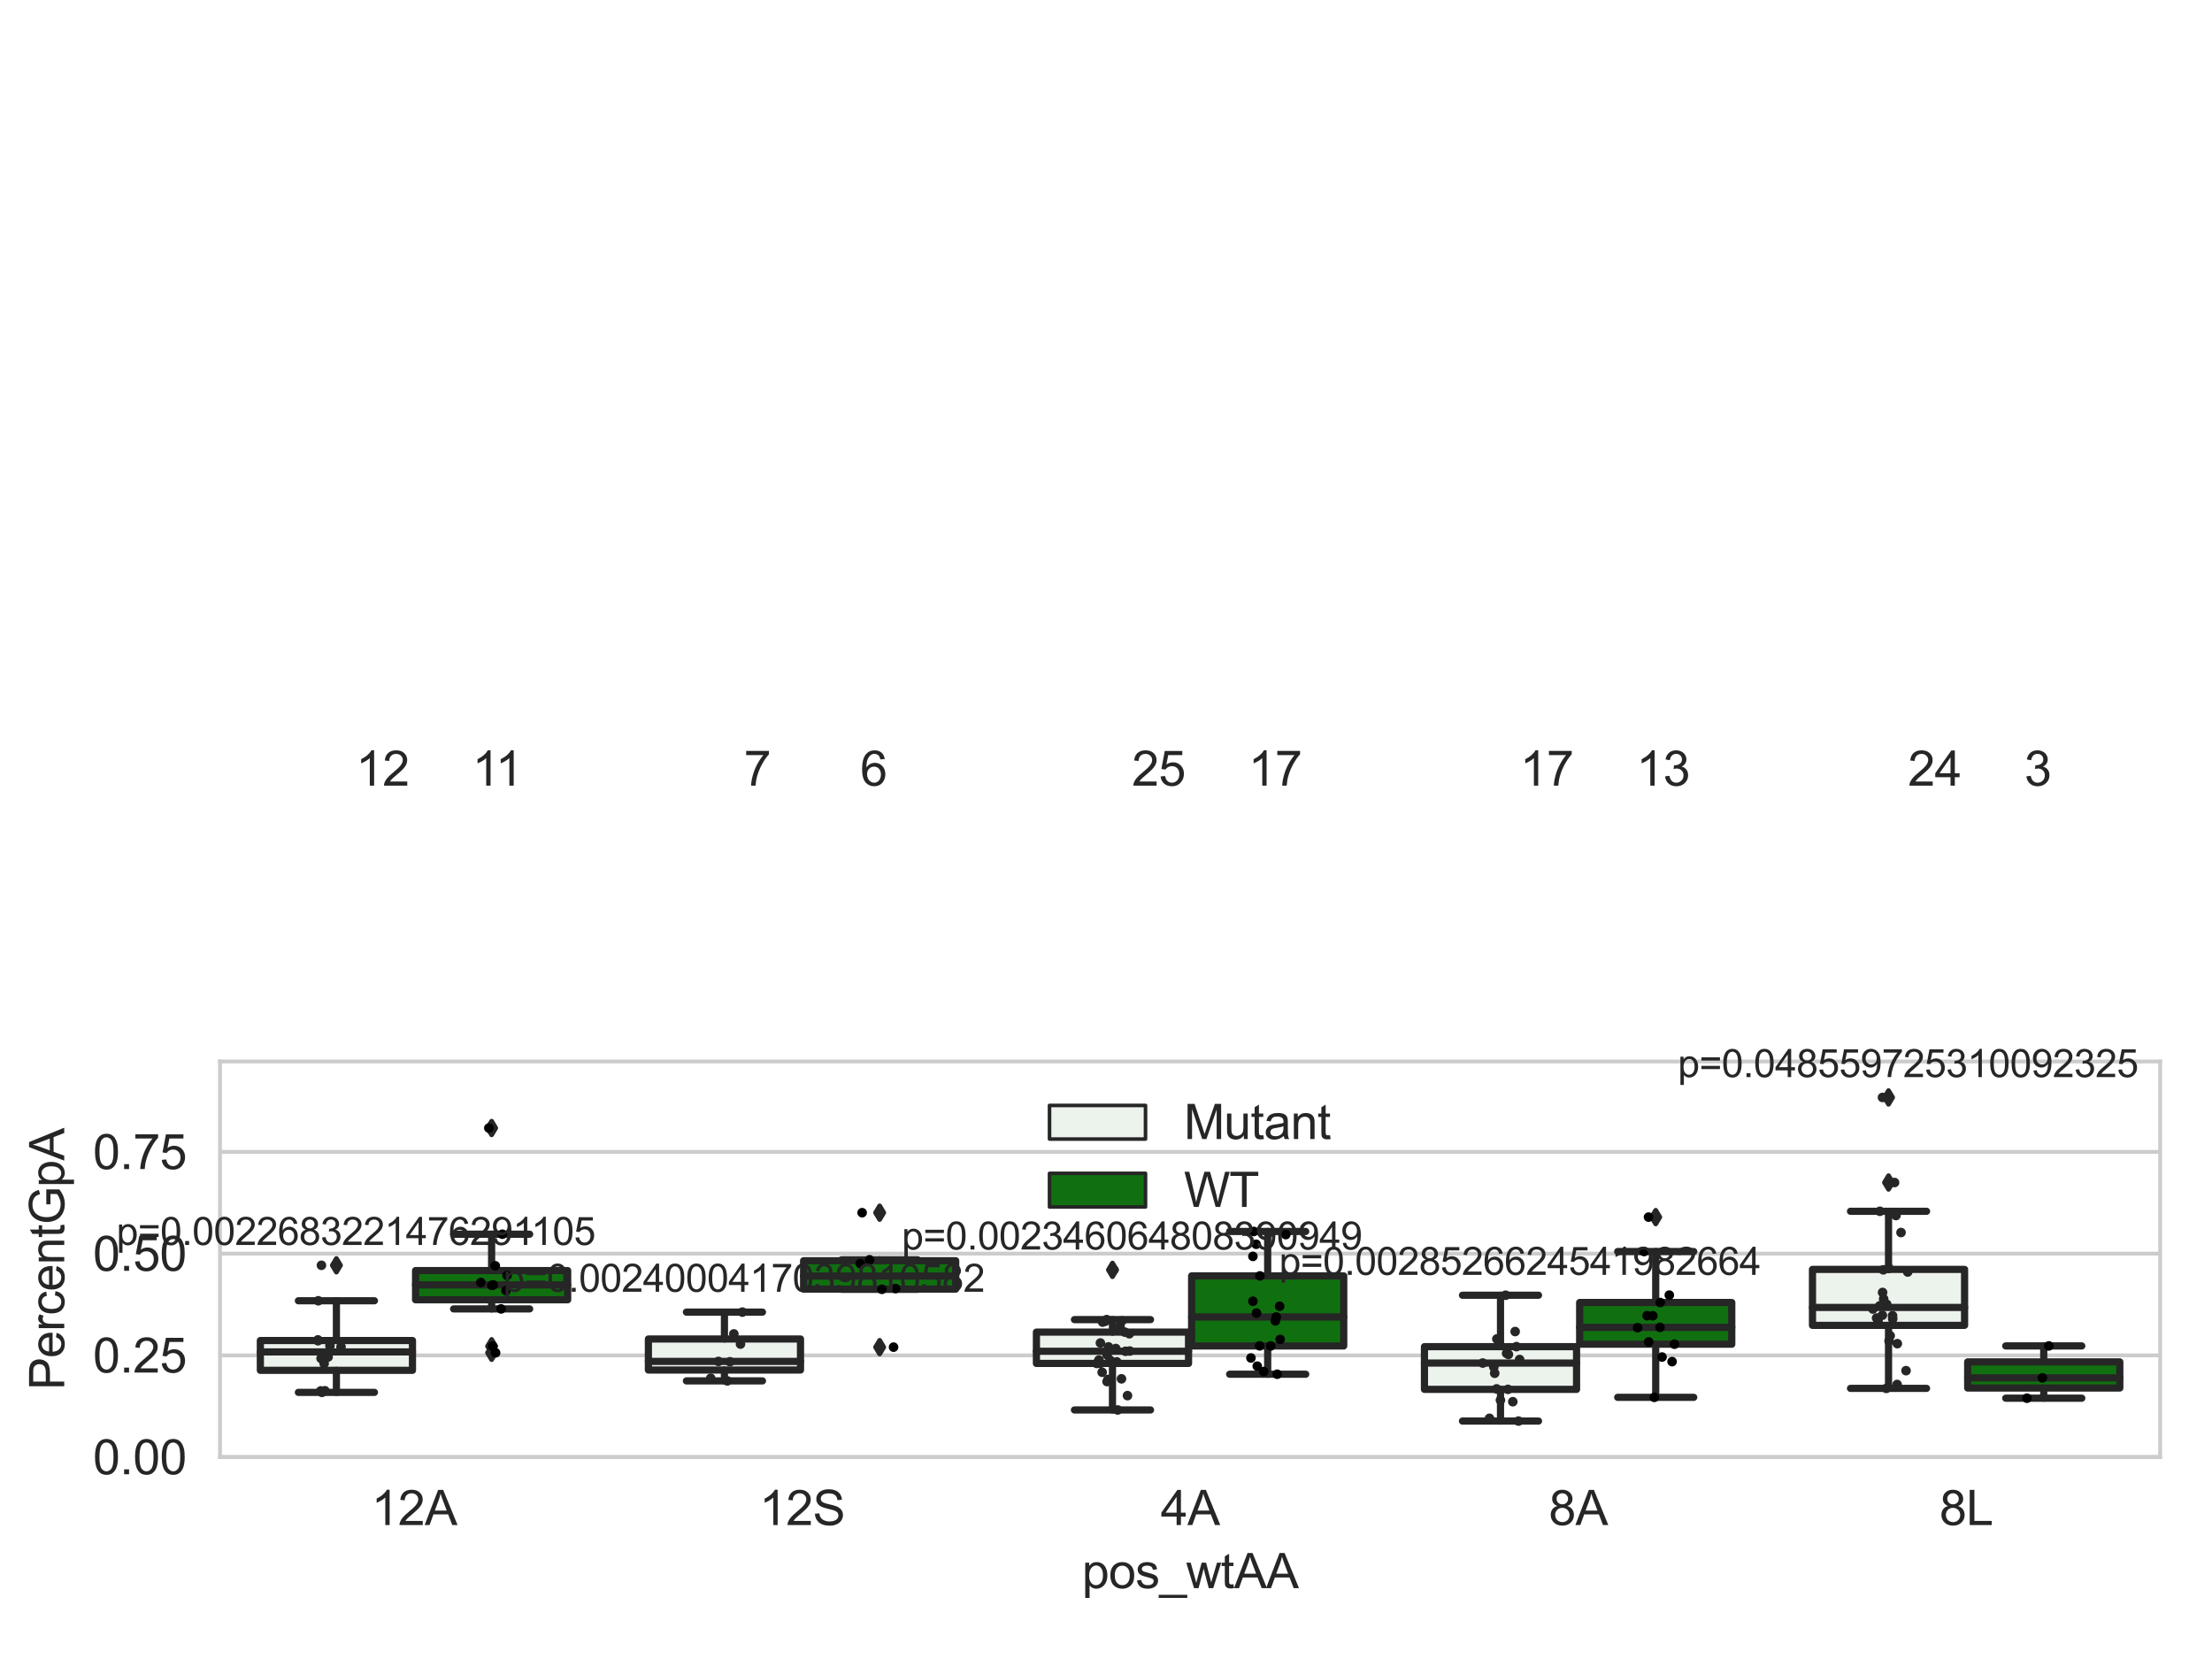 <?xml version="1.0" encoding="utf-8" standalone="no"?>
<!DOCTYPE svg PUBLIC "-//W3C//DTD SVG 1.1//EN"
  "http://www.w3.org/Graphics/SVG/1.1/DTD/svg11.dtd">
<svg xmlns:xlink="http://www.w3.org/1999/xlink" width="460.8pt" height="345.6pt" viewBox="0 0 460.8 345.6" xmlns="http://www.w3.org/2000/svg" version="1.1">
 <defs>
  <style type="text/css">*{stroke-linejoin: round; stroke-linecap: butt}</style>
 </defs>
 <g id="figure_1">
  <g id="patch_1">
   <path d="M 0 345.6 
L 460.8 345.6 
L 460.8 0 
L 0 0 
z
" style="fill: #ffffff"/>
  </g>
  <g id="axes_1">
   <g id="patch_2">
    <path d="M 45.83 303.539 
L 450 303.539 
L 450 221.126 
L 45.83 221.126 
z
" style="fill: #ffffff"/>
   </g>
   <g id="matplotlib.axis_1">
    <g id="xtick_1">
     <g id="text_1">
      <!-- 12A -->
      <g style="fill: #262626" transform="translate(77.351 317.697)scale(0.1 -0.1)">
       <defs>
        <path id="ArialMT-31" d="M 2384 0 
L 1822 0 
L 1822 3584 
Q 1619 3391 1289 3197 
Q 959 3003 697 2906 
L 697 3450 
Q 1169 3672 1522 3987 
Q 1875 4303 2022 4600 
L 2384 4600 
L 2384 0 
z
" transform="scale(0.016)"/>
        <path id="ArialMT-32" d="M 3222 541 
L 3222 0 
L 194 0 
Q 188 203 259 391 
Q 375 700 629 1000 
Q 884 1300 1366 1694 
Q 2113 2306 2375 2664 
Q 2638 3022 2638 3341 
Q 2638 3675 2398 3904 
Q 2159 4134 1775 4134 
Q 1369 4134 1125 3890 
Q 881 3647 878 3216 
L 300 3275 
Q 359 3922 746 4261 
Q 1134 4600 1788 4600 
Q 2447 4600 2831 4234 
Q 3216 3869 3216 3328 
Q 3216 3053 3103 2787 
Q 2991 2522 2730 2228 
Q 2469 1934 1863 1422 
Q 1356 997 1212 845 
Q 1069 694 975 541 
L 3222 541 
z
" transform="scale(0.016)"/>
        <path id="ArialMT-41" d="M -9 0 
L 1750 4581 
L 2403 4581 
L 4278 0 
L 3588 0 
L 3053 1388 
L 1138 1388 
L 634 0 
L -9 0 
z
M 1313 1881 
L 2866 1881 
L 2388 3150 
Q 2169 3728 2063 4100 
Q 1975 3659 1816 3225 
L 1313 1881 
z
" transform="scale(0.016)"/>
       </defs>
       <use xlink:href="#ArialMT-31"/>
       <use xlink:href="#ArialMT-32" x="55.615"/>
       <use xlink:href="#ArialMT-41" x="111.23"/>
      </g>
     </g>
    </g>
    <g id="xtick_2">
     <g id="text_2">
      <!-- 12S -->
      <g style="fill: #262626" transform="translate(158.185 317.697)scale(0.1 -0.1)">
       <defs>
        <path id="ArialMT-53" d="M 288 1472 
L 859 1522 
Q 900 1178 1048 958 
Q 1197 738 1509 602 
Q 1822 466 2213 466 
Q 2559 466 2825 569 
Q 3091 672 3220 851 
Q 3350 1031 3350 1244 
Q 3350 1459 3225 1620 
Q 3100 1781 2813 1891 
Q 2628 1963 1997 2114 
Q 1366 2266 1113 2400 
Q 784 2572 623 2826 
Q 463 3081 463 3397 
Q 463 3744 659 4045 
Q 856 4347 1234 4503 
Q 1613 4659 2075 4659 
Q 2584 4659 2973 4495 
Q 3363 4331 3572 4012 
Q 3781 3694 3797 3291 
L 3216 3247 
Q 3169 3681 2898 3903 
Q 2628 4125 2100 4125 
Q 1550 4125 1298 3923 
Q 1047 3722 1047 3438 
Q 1047 3191 1225 3031 
Q 1400 2872 2139 2705 
Q 2878 2538 3153 2413 
Q 3553 2228 3743 1945 
Q 3934 1663 3934 1294 
Q 3934 928 3725 604 
Q 3516 281 3123 101 
Q 2731 -78 2241 -78 
Q 1619 -78 1198 103 
Q 778 284 539 648 
Q 300 1013 288 1472 
z
" transform="scale(0.016)"/>
       </defs>
       <use xlink:href="#ArialMT-31"/>
       <use xlink:href="#ArialMT-32" x="55.615"/>
       <use xlink:href="#ArialMT-53" x="111.23"/>
      </g>
     </g>
    </g>
    <g id="xtick_3">
     <g id="text_3">
      <!-- 4A -->
      <g style="fill: #262626" transform="translate(241.799 317.697)scale(0.1 -0.1)">
       <defs>
        <path id="ArialMT-34" d="M 2069 0 
L 2069 1097 
L 81 1097 
L 81 1613 
L 2172 4581 
L 2631 4581 
L 2631 1613 
L 3250 1613 
L 3250 1097 
L 2631 1097 
L 2631 0 
L 2069 0 
z
M 2069 1613 
L 2069 3678 
L 634 1613 
L 2069 1613 
z
" transform="scale(0.016)"/>
       </defs>
       <use xlink:href="#ArialMT-34"/>
       <use xlink:href="#ArialMT-41" x="55.615"/>
      </g>
     </g>
    </g>
    <g id="xtick_4">
     <g id="text_4">
      <!-- 8A -->
      <g style="fill: #262626" transform="translate(322.633 317.697)scale(0.1 -0.1)">
       <defs>
        <path id="ArialMT-38" d="M 1131 2484 
Q 781 2613 612 2850 
Q 444 3088 444 3419 
Q 444 3919 803 4259 
Q 1163 4600 1759 4600 
Q 2359 4600 2725 4251 
Q 3091 3903 3091 3403 
Q 3091 3084 2923 2848 
Q 2756 2613 2416 2484 
Q 2838 2347 3058 2040 
Q 3278 1734 3278 1309 
Q 3278 722 2862 322 
Q 2447 -78 1769 -78 
Q 1091 -78 675 323 
Q 259 725 259 1325 
Q 259 1772 486 2073 
Q 713 2375 1131 2484 
z
M 1019 3438 
Q 1019 3113 1228 2906 
Q 1438 2700 1772 2700 
Q 2097 2700 2305 2904 
Q 2513 3109 2513 3406 
Q 2513 3716 2298 3927 
Q 2084 4138 1766 4138 
Q 1444 4138 1231 3931 
Q 1019 3725 1019 3438 
z
M 838 1322 
Q 838 1081 952 856 
Q 1066 631 1291 507 
Q 1516 384 1775 384 
Q 2178 384 2440 643 
Q 2703 903 2703 1303 
Q 2703 1709 2433 1975 
Q 2163 2241 1756 2241 
Q 1359 2241 1098 1978 
Q 838 1716 838 1322 
z
" transform="scale(0.016)"/>
       </defs>
       <use xlink:href="#ArialMT-38"/>
       <use xlink:href="#ArialMT-41" x="55.615"/>
      </g>
     </g>
    </g>
    <g id="xtick_5">
     <g id="text_5">
      <!-- 8L -->
      <g style="fill: #262626" transform="translate(404.022 317.697)scale(0.1 -0.1)">
       <defs>
        <path id="ArialMT-4c" d="M 469 0 
L 469 4581 
L 1075 4581 
L 1075 541 
L 3331 541 
L 3331 0 
L 469 0 
z
" transform="scale(0.016)"/>
       </defs>
       <use xlink:href="#ArialMT-38"/>
       <use xlink:href="#ArialMT-4c" x="55.615"/>
      </g>
     </g>
    </g>
    <g id="text_6">
     <!-- pos_wtAA -->
     <g style="fill: #262626" transform="translate(225.403 330.842)scale(0.1 -0.1)">
      <defs>
       <path id="ArialMT-70" d="M 422 -1272 
L 422 3319 
L 934 3319 
L 934 2888 
Q 1116 3141 1344 3267 
Q 1572 3394 1897 3394 
Q 2322 3394 2647 3175 
Q 2972 2956 3137 2557 
Q 3303 2159 3303 1684 
Q 3303 1175 3120 767 
Q 2938 359 2589 142 
Q 2241 -75 1856 -75 
Q 1575 -75 1351 44 
Q 1128 163 984 344 
L 984 -1272 
L 422 -1272 
z
M 931 1641 
Q 931 1000 1190 694 
Q 1450 388 1819 388 
Q 2194 388 2461 705 
Q 2728 1022 2728 1688 
Q 2728 2322 2467 2637 
Q 2206 2953 1844 2953 
Q 1484 2953 1207 2617 
Q 931 2281 931 1641 
z
" transform="scale(0.016)"/>
       <path id="ArialMT-6f" d="M 213 1659 
Q 213 2581 725 3025 
Q 1153 3394 1769 3394 
Q 2453 3394 2887 2945 
Q 3322 2497 3322 1706 
Q 3322 1066 3130 698 
Q 2938 331 2570 128 
Q 2203 -75 1769 -75 
Q 1072 -75 642 372 
Q 213 819 213 1659 
z
M 791 1659 
Q 791 1022 1069 705 
Q 1347 388 1769 388 
Q 2188 388 2466 706 
Q 2744 1025 2744 1678 
Q 2744 2294 2464 2611 
Q 2184 2928 1769 2928 
Q 1347 2928 1069 2612 
Q 791 2297 791 1659 
z
" transform="scale(0.016)"/>
       <path id="ArialMT-73" d="M 197 991 
L 753 1078 
Q 800 744 1014 566 
Q 1228 388 1613 388 
Q 2000 388 2187 545 
Q 2375 703 2375 916 
Q 2375 1106 2209 1216 
Q 2094 1291 1634 1406 
Q 1016 1563 777 1677 
Q 538 1791 414 1992 
Q 291 2194 291 2438 
Q 291 2659 392 2848 
Q 494 3038 669 3163 
Q 800 3259 1026 3326 
Q 1253 3394 1513 3394 
Q 1903 3394 2198 3281 
Q 2494 3169 2634 2976 
Q 2775 2784 2828 2463 
L 2278 2388 
Q 2241 2644 2061 2787 
Q 1881 2931 1553 2931 
Q 1166 2931 1000 2803 
Q 834 2675 834 2503 
Q 834 2394 903 2306 
Q 972 2216 1119 2156 
Q 1203 2125 1616 2013 
Q 2213 1853 2448 1751 
Q 2684 1650 2818 1456 
Q 2953 1263 2953 975 
Q 2953 694 2789 445 
Q 2625 197 2315 61 
Q 2006 -75 1616 -75 
Q 969 -75 630 194 
Q 291 463 197 991 
z
" transform="scale(0.016)"/>
       <path id="ArialMT-5f" d="M -97 -1272 
L -97 -866 
L 3631 -866 
L 3631 -1272 
L -97 -1272 
z
" transform="scale(0.016)"/>
       <path id="ArialMT-77" d="M 1034 0 
L 19 3319 
L 600 3319 
L 1128 1403 
L 1325 691 
Q 1338 744 1497 1375 
L 2025 3319 
L 2603 3319 
L 3100 1394 
L 3266 759 
L 3456 1400 
L 4025 3319 
L 4572 3319 
L 3534 0 
L 2950 0 
L 2422 1988 
L 2294 2553 
L 1622 0 
L 1034 0 
z
" transform="scale(0.016)"/>
       <path id="ArialMT-74" d="M 1650 503 
L 1731 6 
Q 1494 -44 1306 -44 
Q 1000 -44 831 53 
Q 663 150 594 308 
Q 525 466 525 972 
L 525 2881 
L 113 2881 
L 113 3319 
L 525 3319 
L 525 4141 
L 1084 4478 
L 1084 3319 
L 1650 3319 
L 1650 2881 
L 1084 2881 
L 1084 941 
Q 1084 700 1114 631 
Q 1144 563 1211 522 
Q 1278 481 1403 481 
Q 1497 481 1650 503 
z
" transform="scale(0.016)"/>
      </defs>
      <use xlink:href="#ArialMT-70"/>
      <use xlink:href="#ArialMT-6f" x="55.615"/>
      <use xlink:href="#ArialMT-73" x="111.23"/>
      <use xlink:href="#ArialMT-5f" x="161.23"/>
      <use xlink:href="#ArialMT-77" x="216.846"/>
      <use xlink:href="#ArialMT-74" x="289.062"/>
      <use xlink:href="#ArialMT-41" x="316.846"/>
      <use xlink:href="#ArialMT-41" x="383.545"/>
     </g>
    </g>
   </g>
   <g id="matplotlib.axis_2">
    <g id="ytick_1">
     <g id="line2d_1">
      <path d="M 45.83 303.539 
L 450 303.539 
" clip-path="url(#pda492699bf)" style="fill: none; stroke: #cccccc; stroke-width: 0.8; stroke-linecap: round"/>
     </g>
     <g id="text_7">
      <!-- 0.00 -->
      <g style="fill: #262626" transform="translate(19.369 307.118)scale(0.1 -0.1)">
       <defs>
        <path id="ArialMT-30" d="M 266 2259 
Q 266 3072 433 3567 
Q 600 4063 929 4331 
Q 1259 4600 1759 4600 
Q 2128 4600 2406 4451 
Q 2684 4303 2865 4023 
Q 3047 3744 3150 3342 
Q 3253 2941 3253 2259 
Q 3253 1453 3087 958 
Q 2922 463 2592 192 
Q 2263 -78 1759 -78 
Q 1097 -78 719 397 
Q 266 969 266 2259 
z
M 844 2259 
Q 844 1131 1108 757 
Q 1372 384 1759 384 
Q 2147 384 2411 759 
Q 2675 1134 2675 2259 
Q 2675 3391 2411 3762 
Q 2147 4134 1753 4134 
Q 1366 4134 1134 3806 
Q 844 3388 844 2259 
z
" transform="scale(0.016)"/>
        <path id="ArialMT-2e" d="M 581 0 
L 581 641 
L 1222 641 
L 1222 0 
L 581 0 
z
" transform="scale(0.016)"/>
       </defs>
       <use xlink:href="#ArialMT-30"/>
       <use xlink:href="#ArialMT-2e" x="55.615"/>
       <use xlink:href="#ArialMT-30" x="83.398"/>
       <use xlink:href="#ArialMT-30" x="139.014"/>
      </g>
     </g>
    </g>
    <g id="ytick_2">
     <g id="line2d_2">
      <path d="M 45.83 282.346 
L 450 282.346 
" clip-path="url(#pda492699bf)" style="fill: none; stroke: #cccccc; stroke-width: 0.8; stroke-linecap: round"/>
     </g>
     <g id="text_8">
      <!-- 0.25 -->
      <g style="fill: #262626" transform="translate(19.369 285.925)scale(0.1 -0.1)">
       <defs>
        <path id="ArialMT-35" d="M 266 1200 
L 856 1250 
Q 922 819 1161 601 
Q 1400 384 1738 384 
Q 2144 384 2425 690 
Q 2706 997 2706 1503 
Q 2706 1984 2436 2262 
Q 2166 2541 1728 2541 
Q 1456 2541 1237 2417 
Q 1019 2294 894 2097 
L 366 2166 
L 809 4519 
L 3088 4519 
L 3088 3981 
L 1259 3981 
L 1013 2750 
Q 1425 3038 1878 3038 
Q 2478 3038 2890 2622 
Q 3303 2206 3303 1553 
Q 3303 931 2941 478 
Q 2500 -78 1738 -78 
Q 1113 -78 717 272 
Q 322 622 266 1200 
z
" transform="scale(0.016)"/>
       </defs>
       <use xlink:href="#ArialMT-30"/>
       <use xlink:href="#ArialMT-2e" x="55.615"/>
       <use xlink:href="#ArialMT-32" x="83.398"/>
       <use xlink:href="#ArialMT-35" x="139.014"/>
      </g>
     </g>
    </g>
    <g id="ytick_3">
     <g id="line2d_3">
      <path d="M 45.83 261.153 
L 450 261.153 
" clip-path="url(#pda492699bf)" style="fill: none; stroke: #cccccc; stroke-width: 0.8; stroke-linecap: round"/>
     </g>
     <g id="text_9">
      <!-- 0.50 -->
      <g style="fill: #262626" transform="translate(19.369 264.732)scale(0.1 -0.1)">
       <use xlink:href="#ArialMT-30"/>
       <use xlink:href="#ArialMT-2e" x="55.615"/>
       <use xlink:href="#ArialMT-35" x="83.398"/>
       <use xlink:href="#ArialMT-30" x="139.014"/>
      </g>
     </g>
    </g>
    <g id="ytick_4">
     <g id="line2d_4">
      <path d="M 45.83 239.96 
L 450 239.96 
" clip-path="url(#pda492699bf)" style="fill: none; stroke: #cccccc; stroke-width: 0.8; stroke-linecap: round"/>
     </g>
     <g id="text_10">
      <!-- 0.75 -->
      <g style="fill: #262626" transform="translate(19.369 243.539)scale(0.1 -0.1)">
       <defs>
        <path id="ArialMT-37" d="M 303 3981 
L 303 4522 
L 3269 4522 
L 3269 4084 
Q 2831 3619 2401 2847 
Q 1972 2075 1738 1259 
Q 1569 684 1522 0 
L 944 0 
Q 953 541 1156 1306 
Q 1359 2072 1739 2783 
Q 2119 3494 2547 3981 
L 303 3981 
z
" transform="scale(0.016)"/>
       </defs>
       <use xlink:href="#ArialMT-30"/>
       <use xlink:href="#ArialMT-2e" x="55.615"/>
       <use xlink:href="#ArialMT-37" x="83.398"/>
       <use xlink:href="#ArialMT-35" x="139.014"/>
      </g>
     </g>
    </g>
    <g id="text_11">
     <!-- PercentGpA -->
     <g style="fill: #262626" transform="translate(13.382 289.568)rotate(-90)scale(0.1 -0.1)">
      <defs>
       <path id="ArialMT-50" d="M 494 0 
L 494 4581 
L 2222 4581 
Q 2678 4581 2919 4538 
Q 3256 4481 3484 4323 
Q 3713 4166 3852 3881 
Q 3991 3597 3991 3256 
Q 3991 2672 3619 2267 
Q 3247 1863 2275 1863 
L 1100 1863 
L 1100 0 
L 494 0 
z
M 1100 2403 
L 2284 2403 
Q 2872 2403 3119 2622 
Q 3366 2841 3366 3238 
Q 3366 3525 3220 3729 
Q 3075 3934 2838 4000 
Q 2684 4041 2272 4041 
L 1100 4041 
L 1100 2403 
z
" transform="scale(0.016)"/>
       <path id="ArialMT-65" d="M 2694 1069 
L 3275 997 
Q 3138 488 2766 206 
Q 2394 -75 1816 -75 
Q 1088 -75 661 373 
Q 234 822 234 1631 
Q 234 2469 665 2931 
Q 1097 3394 1784 3394 
Q 2450 3394 2872 2941 
Q 3294 2488 3294 1666 
Q 3294 1616 3291 1516 
L 816 1516 
Q 847 969 1125 678 
Q 1403 388 1819 388 
Q 2128 388 2347 550 
Q 2566 713 2694 1069 
z
M 847 1978 
L 2700 1978 
Q 2663 2397 2488 2606 
Q 2219 2931 1791 2931 
Q 1403 2931 1139 2672 
Q 875 2413 847 1978 
z
" transform="scale(0.016)"/>
       <path id="ArialMT-72" d="M 416 0 
L 416 3319 
L 922 3319 
L 922 2816 
Q 1116 3169 1280 3281 
Q 1444 3394 1641 3394 
Q 1925 3394 2219 3213 
L 2025 2691 
Q 1819 2813 1613 2813 
Q 1428 2813 1281 2702 
Q 1134 2591 1072 2394 
Q 978 2094 978 1738 
L 978 0 
L 416 0 
z
" transform="scale(0.016)"/>
       <path id="ArialMT-63" d="M 2588 1216 
L 3141 1144 
Q 3050 572 2676 248 
Q 2303 -75 1759 -75 
Q 1078 -75 664 370 
Q 250 816 250 1647 
Q 250 2184 428 2587 
Q 606 2991 970 3192 
Q 1334 3394 1763 3394 
Q 2303 3394 2647 3120 
Q 2991 2847 3088 2344 
L 2541 2259 
Q 2463 2594 2264 2762 
Q 2066 2931 1784 2931 
Q 1359 2931 1093 2626 
Q 828 2322 828 1663 
Q 828 994 1084 691 
Q 1341 388 1753 388 
Q 2084 388 2306 591 
Q 2528 794 2588 1216 
z
" transform="scale(0.016)"/>
       <path id="ArialMT-6e" d="M 422 0 
L 422 3319 
L 928 3319 
L 928 2847 
Q 1294 3394 1984 3394 
Q 2284 3394 2536 3286 
Q 2788 3178 2913 3003 
Q 3038 2828 3088 2588 
Q 3119 2431 3119 2041 
L 3119 0 
L 2556 0 
L 2556 2019 
Q 2556 2363 2490 2533 
Q 2425 2703 2258 2804 
Q 2091 2906 1866 2906 
Q 1506 2906 1245 2678 
Q 984 2450 984 1813 
L 984 0 
L 422 0 
z
" transform="scale(0.016)"/>
       <path id="ArialMT-47" d="M 2638 1797 
L 2638 2334 
L 4578 2338 
L 4578 638 
Q 4131 281 3656 101 
Q 3181 -78 2681 -78 
Q 2006 -78 1454 211 
Q 903 500 622 1047 
Q 341 1594 341 2269 
Q 341 2938 620 3517 
Q 900 4097 1425 4378 
Q 1950 4659 2634 4659 
Q 3131 4659 3532 4498 
Q 3934 4338 4162 4050 
Q 4391 3763 4509 3300 
L 3963 3150 
Q 3859 3500 3706 3700 
Q 3553 3900 3268 4020 
Q 2984 4141 2638 4141 
Q 2222 4141 1919 4014 
Q 1616 3888 1430 3681 
Q 1244 3475 1141 3228 
Q 966 2803 966 2306 
Q 966 1694 1177 1281 
Q 1388 869 1791 669 
Q 2194 469 2647 469 
Q 3041 469 3416 620 
Q 3791 772 3984 944 
L 3984 1797 
L 2638 1797 
z
" transform="scale(0.016)"/>
      </defs>
      <use xlink:href="#ArialMT-50"/>
      <use xlink:href="#ArialMT-65" x="66.699"/>
      <use xlink:href="#ArialMT-72" x="122.314"/>
      <use xlink:href="#ArialMT-63" x="155.615"/>
      <use xlink:href="#ArialMT-65" x="205.615"/>
      <use xlink:href="#ArialMT-6e" x="261.23"/>
      <use xlink:href="#ArialMT-74" x="316.846"/>
      <use xlink:href="#ArialMT-47" x="344.629"/>
      <use xlink:href="#ArialMT-70" x="422.412"/>
      <use xlink:href="#ArialMT-41" x="478.027"/>
     </g>
    </g>
   </g>
   <g id="patch_3">
    <path d="M 54.237 285.464 
L 85.924 285.464 
L 85.924 279.258 
L 54.237 279.258 
L 54.237 285.464 
z
" clip-path="url(#pda492699bf)" style="fill: #ecf2ec; stroke: #262626; stroke-width: 1.5; stroke-linejoin: miter"/>
   </g>
   <g id="patch_4">
    <path d="M 86.57 270.764 
L 118.257 270.764 
L 118.257 264.687 
L 86.57 264.687 
L 86.57 270.764 
z
" clip-path="url(#pda492699bf)" style="fill: #107010; stroke: #262626; stroke-width: 1.5; stroke-linejoin: miter"/>
   </g>
   <g id="patch_5">
    <path d="M 135.071 285.398 
L 166.758 285.398 
L 166.758 278.938 
L 135.071 278.938 
L 135.071 285.398 
z
" clip-path="url(#pda492699bf)" style="fill: #ecf2ec; stroke: #262626; stroke-width: 1.5; stroke-linejoin: miter"/>
   </g>
   <g id="patch_6">
    <path d="M 167.404 268.546 
L 199.091 268.546 
L 199.091 262.633 
L 167.404 262.633 
L 167.404 268.546 
z
" clip-path="url(#pda492699bf)" style="fill: #107010; stroke: #262626; stroke-width: 1.5; stroke-linejoin: miter"/>
   </g>
   <g id="patch_7">
    <path d="M 215.905 284.03 
L 247.592 284.03 
L 247.592 277.502 
L 215.905 277.502 
L 215.905 284.03 
z
" clip-path="url(#pda492699bf)" style="fill: #ecf2ec; stroke: #262626; stroke-width: 1.5; stroke-linejoin: miter"/>
   </g>
   <g id="patch_8">
    <path d="M 248.238 280.383 
L 279.925 280.383 
L 279.925 265.793 
L 248.238 265.793 
L 248.238 280.383 
z
" clip-path="url(#pda492699bf)" style="fill: #107010; stroke: #262626; stroke-width: 1.5; stroke-linejoin: miter"/>
   </g>
   <g id="patch_9">
    <path d="M 296.739 289.431 
L 328.426 289.431 
L 328.426 280.532 
L 296.739 280.532 
L 296.739 289.431 
z
" clip-path="url(#pda492699bf)" style="fill: #ecf2ec; stroke: #262626; stroke-width: 1.5; stroke-linejoin: miter"/>
   </g>
   <g id="patch_10">
    <path d="M 329.072 280.022 
L 360.759 280.022 
L 360.759 271.334 
L 329.072 271.334 
L 329.072 280.022 
z
" clip-path="url(#pda492699bf)" style="fill: #107010; stroke: #262626; stroke-width: 1.5; stroke-linejoin: miter"/>
   </g>
   <g id="patch_11">
    <path d="M 377.573 276.094 
L 409.26 276.094 
L 409.26 264.441 
L 377.573 264.441 
L 377.573 276.094 
z
" clip-path="url(#pda492699bf)" style="fill: #ecf2ec; stroke: #262626; stroke-width: 1.5; stroke-linejoin: miter"/>
   </g>
   <g id="patch_12">
    <path d="M 409.906 289.151 
L 441.593 289.151 
L 441.593 283.708 
L 409.906 283.708 
L 409.906 289.151 
z
" clip-path="url(#pda492699bf)" style="fill: #107010; stroke: #262626; stroke-width: 1.5; stroke-linejoin: miter"/>
   </g>
   <g id="patch_13">
    <path d="M 86.247 303.539 
L 86.247 303.539 
L 86.247 303.539 
L 86.247 303.539 
z
" clip-path="url(#pda492699bf)" style="fill: #ecf2ec; stroke: #262626; stroke-width: 0.75; stroke-linejoin: miter"/>
   </g>
   <g id="patch_14">
    <path d="M 86.247 303.539 
L 86.247 303.539 
L 86.247 303.539 
L 86.247 303.539 
z
" clip-path="url(#pda492699bf)" style="fill: #107010; stroke: #262626; stroke-width: 0.75; stroke-linejoin: miter"/>
   </g>
   <g id="PathCollection_1"/>
   <g id="PathCollection_2"/>
   <g id="line2d_5">
    <path d="M 70.08 285.464 
L 70.08 290.056 
" clip-path="url(#pda492699bf)" style="fill: none; stroke: #262626; stroke-width: 1.5; stroke-linecap: round"/>
   </g>
   <g id="line2d_6">
    <path d="M 70.08 279.258 
L 70.08 270.975 
" clip-path="url(#pda492699bf)" style="fill: none; stroke: #262626; stroke-width: 1.5; stroke-linecap: round"/>
   </g>
   <g id="line2d_7">
    <path d="M 62.158 290.056 
L 78.002 290.056 
" clip-path="url(#pda492699bf)" style="fill: none; stroke: #262626; stroke-width: 1.5; stroke-linecap: round"/>
   </g>
   <g id="line2d_8">
    <path d="M 62.158 270.975 
L 78.002 270.975 
" clip-path="url(#pda492699bf)" style="fill: none; stroke: #262626; stroke-width: 1.5; stroke-linecap: round"/>
   </g>
   <g id="line2d_9">
    <defs>
     <path id="ma74ee4ad3b" d="M -0 1.414 
L 0.849 0 
L 0 -1.414 
L -0.849 -0 
z
" style="stroke: #262626; stroke-linejoin: miter"/>
    </defs>
    <g clip-path="url(#pda492699bf)">
     <use xlink:href="#ma74ee4ad3b" x="70.08" y="263.585" style="fill: #262626; stroke: #262626; stroke-linejoin: miter"/>
    </g>
   </g>
   <g id="line2d_10">
    <path d="M 102.414 270.764 
L 102.414 272.669 
" clip-path="url(#pda492699bf)" style="fill: none; stroke: #262626; stroke-width: 1.5; stroke-linecap: round"/>
   </g>
   <g id="line2d_11">
    <path d="M 102.414 264.687 
L 102.414 257.108 
" clip-path="url(#pda492699bf)" style="fill: none; stroke: #262626; stroke-width: 1.5; stroke-linecap: round"/>
   </g>
   <g id="line2d_12">
    <path d="M 94.492 272.669 
L 110.336 272.669 
" clip-path="url(#pda492699bf)" style="fill: none; stroke: #262626; stroke-width: 1.5; stroke-linecap: round"/>
   </g>
   <g id="line2d_13">
    <path d="M 94.492 257.108 
L 110.336 257.108 
" clip-path="url(#pda492699bf)" style="fill: none; stroke: #262626; stroke-width: 1.5; stroke-linecap: round"/>
   </g>
   <g id="line2d_14">
    <g clip-path="url(#pda492699bf)">
     <use xlink:href="#ma74ee4ad3b" x="102.414" y="280.452" style="fill: #262626; stroke: #262626; stroke-linejoin: miter"/>
     <use xlink:href="#ma74ee4ad3b" x="102.414" y="281.811" style="fill: #262626; stroke: #262626; stroke-linejoin: miter"/>
     <use xlink:href="#ma74ee4ad3b" x="102.414" y="234.988" style="fill: #262626; stroke: #262626; stroke-linejoin: miter"/>
    </g>
   </g>
   <g id="line2d_15">
    <path d="M 150.914 285.398 
L 150.914 287.665 
" clip-path="url(#pda492699bf)" style="fill: none; stroke: #262626; stroke-width: 1.5; stroke-linecap: round"/>
   </g>
   <g id="line2d_16">
    <path d="M 150.914 278.938 
L 150.914 273.338 
" clip-path="url(#pda492699bf)" style="fill: none; stroke: #262626; stroke-width: 1.5; stroke-linecap: round"/>
   </g>
   <g id="line2d_17">
    <path d="M 142.992 287.665 
L 158.836 287.665 
" clip-path="url(#pda492699bf)" style="fill: none; stroke: #262626; stroke-width: 1.5; stroke-linecap: round"/>
   </g>
   <g id="line2d_18">
    <path d="M 142.992 273.338 
L 158.836 273.338 
" clip-path="url(#pda492699bf)" style="fill: none; stroke: #262626; stroke-width: 1.5; stroke-linecap: round"/>
   </g>
   <g id="line2d_19"/>
   <g id="line2d_20">
    <path d="M 183.248 268.546 
L 183.248 268.586 
" clip-path="url(#pda492699bf)" style="fill: none; stroke: #262626; stroke-width: 1.5; stroke-linecap: round"/>
   </g>
   <g id="line2d_21">
    <path d="M 183.248 262.633 
L 183.248 262.434 
" clip-path="url(#pda492699bf)" style="fill: none; stroke: #262626; stroke-width: 1.5; stroke-linecap: round"/>
   </g>
   <g id="line2d_22">
    <path d="M 175.326 268.586 
L 191.17 268.586 
" clip-path="url(#pda492699bf)" style="fill: none; stroke: #262626; stroke-width: 1.5; stroke-linecap: round"/>
   </g>
   <g id="line2d_23">
    <path d="M 175.326 262.434 
L 191.17 262.434 
" clip-path="url(#pda492699bf)" style="fill: none; stroke: #262626; stroke-width: 1.5; stroke-linecap: round"/>
   </g>
   <g id="line2d_24">
    <g clip-path="url(#pda492699bf)">
     <use xlink:href="#ma74ee4ad3b" x="183.248" y="280.638" style="fill: #262626; stroke: #262626; stroke-linejoin: miter"/>
     <use xlink:href="#ma74ee4ad3b" x="183.248" y="252.626" style="fill: #262626; stroke: #262626; stroke-linejoin: miter"/>
    </g>
   </g>
   <g id="line2d_25">
    <path d="M 231.748 284.03 
L 231.748 293.721 
" clip-path="url(#pda492699bf)" style="fill: none; stroke: #262626; stroke-width: 1.5; stroke-linecap: round"/>
   </g>
   <g id="line2d_26">
    <path d="M 231.748 277.502 
L 231.748 274.9 
" clip-path="url(#pda492699bf)" style="fill: none; stroke: #262626; stroke-width: 1.5; stroke-linecap: round"/>
   </g>
   <g id="line2d_27">
    <path d="M 223.826 293.721 
L 239.67 293.721 
" clip-path="url(#pda492699bf)" style="fill: none; stroke: #262626; stroke-width: 1.5; stroke-linecap: round"/>
   </g>
   <g id="line2d_28">
    <path d="M 223.826 274.9 
L 239.67 274.9 
" clip-path="url(#pda492699bf)" style="fill: none; stroke: #262626; stroke-width: 1.5; stroke-linecap: round"/>
   </g>
   <g id="line2d_29">
    <g clip-path="url(#pda492699bf)">
     <use xlink:href="#ma74ee4ad3b" x="231.748" y="264.539" style="fill: #262626; stroke: #262626; stroke-linejoin: miter"/>
    </g>
   </g>
   <g id="line2d_30">
    <path d="M 264.082 280.383 
L 264.082 286.276 
" clip-path="url(#pda492699bf)" style="fill: none; stroke: #262626; stroke-width: 1.5; stroke-linecap: round"/>
   </g>
   <g id="line2d_31">
    <path d="M 264.082 265.793 
L 264.082 256.538 
" clip-path="url(#pda492699bf)" style="fill: none; stroke: #262626; stroke-width: 1.5; stroke-linecap: round"/>
   </g>
   <g id="line2d_32">
    <path d="M 256.16 286.276 
L 272.004 286.276 
" clip-path="url(#pda492699bf)" style="fill: none; stroke: #262626; stroke-width: 1.5; stroke-linecap: round"/>
   </g>
   <g id="line2d_33">
    <path d="M 256.16 256.538 
L 272.004 256.538 
" clip-path="url(#pda492699bf)" style="fill: none; stroke: #262626; stroke-width: 1.5; stroke-linecap: round"/>
   </g>
   <g id="line2d_34"/>
   <g id="line2d_35">
    <path d="M 312.582 289.431 
L 312.582 296.033 
" clip-path="url(#pda492699bf)" style="fill: none; stroke: #262626; stroke-width: 1.5; stroke-linecap: round"/>
   </g>
   <g id="line2d_36">
    <path d="M 312.582 280.532 
L 312.582 269.819 
" clip-path="url(#pda492699bf)" style="fill: none; stroke: #262626; stroke-width: 1.5; stroke-linecap: round"/>
   </g>
   <g id="line2d_37">
    <path d="M 304.66 296.033 
L 320.504 296.033 
" clip-path="url(#pda492699bf)" style="fill: none; stroke: #262626; stroke-width: 1.5; stroke-linecap: round"/>
   </g>
   <g id="line2d_38">
    <path d="M 304.66 269.819 
L 320.504 269.819 
" clip-path="url(#pda492699bf)" style="fill: none; stroke: #262626; stroke-width: 1.5; stroke-linecap: round"/>
   </g>
   <g id="line2d_39"/>
   <g id="line2d_40">
    <path d="M 344.916 280.022 
L 344.916 291.09 
" clip-path="url(#pda492699bf)" style="fill: none; stroke: #262626; stroke-width: 1.5; stroke-linecap: round"/>
   </g>
   <g id="line2d_41">
    <path d="M 344.916 271.334 
L 344.916 260.718 
" clip-path="url(#pda492699bf)" style="fill: none; stroke: #262626; stroke-width: 1.5; stroke-linecap: round"/>
   </g>
   <g id="line2d_42">
    <path d="M 336.994 291.09 
L 352.838 291.09 
" clip-path="url(#pda492699bf)" style="fill: none; stroke: #262626; stroke-width: 1.5; stroke-linecap: round"/>
   </g>
   <g id="line2d_43">
    <path d="M 336.994 260.718 
L 352.838 260.718 
" clip-path="url(#pda492699bf)" style="fill: none; stroke: #262626; stroke-width: 1.5; stroke-linecap: round"/>
   </g>
   <g id="line2d_44">
    <g clip-path="url(#pda492699bf)">
     <use xlink:href="#ma74ee4ad3b" x="344.916" y="253.545" style="fill: #262626; stroke: #262626; stroke-linejoin: miter"/>
    </g>
   </g>
   <g id="line2d_45">
    <path d="M 393.416 276.094 
L 393.416 289.223 
" clip-path="url(#pda492699bf)" style="fill: none; stroke: #262626; stroke-width: 1.5; stroke-linecap: round"/>
   </g>
   <g id="line2d_46">
    <path d="M 393.416 264.441 
L 393.416 252.333 
" clip-path="url(#pda492699bf)" style="fill: none; stroke: #262626; stroke-width: 1.5; stroke-linecap: round"/>
   </g>
   <g id="line2d_47">
    <path d="M 385.494 289.223 
L 401.338 289.223 
" clip-path="url(#pda492699bf)" style="fill: none; stroke: #262626; stroke-width: 1.5; stroke-linecap: round"/>
   </g>
   <g id="line2d_48">
    <path d="M 385.494 252.333 
L 401.338 252.333 
" clip-path="url(#pda492699bf)" style="fill: none; stroke: #262626; stroke-width: 1.5; stroke-linecap: round"/>
   </g>
   <g id="line2d_49">
    <g clip-path="url(#pda492699bf)">
     <use xlink:href="#ma74ee4ad3b" x="393.416" y="228.618" style="fill: #262626; stroke: #262626; stroke-linejoin: miter"/>
     <use xlink:href="#ma74ee4ad3b" x="393.416" y="246.341" style="fill: #262626; stroke: #262626; stroke-linejoin: miter"/>
    </g>
   </g>
   <g id="line2d_50">
    <path d="M 425.75 289.151 
L 425.75 291.268 
" clip-path="url(#pda492699bf)" style="fill: none; stroke: #262626; stroke-width: 1.5; stroke-linecap: round"/>
   </g>
   <g id="line2d_51">
    <path d="M 425.75 283.708 
L 425.75 280.382 
" clip-path="url(#pda492699bf)" style="fill: none; stroke: #262626; stroke-width: 1.5; stroke-linecap: round"/>
   </g>
   <g id="line2d_52">
    <path d="M 417.828 291.268 
L 433.672 291.268 
" clip-path="url(#pda492699bf)" style="fill: none; stroke: #262626; stroke-width: 1.5; stroke-linecap: round"/>
   </g>
   <g id="line2d_53">
    <path d="M 417.828 280.382 
L 433.672 280.382 
" clip-path="url(#pda492699bf)" style="fill: none; stroke: #262626; stroke-width: 1.5; stroke-linecap: round"/>
   </g>
   <g id="line2d_54"/>
   <g id="line2d_55">
    <path d="M 54.237 281.632 
L 85.924 281.632 
" clip-path="url(#pda492699bf)" style="fill: none; stroke: #262626; stroke-width: 1.5; stroke-linecap: round"/>
   </g>
   <g id="line2d_56">
    <path d="M 86.57 267.67 
L 118.257 267.67 
" clip-path="url(#pda492699bf)" style="fill: none; stroke: #262626; stroke-width: 1.5; stroke-linecap: round"/>
   </g>
   <g id="line2d_57">
    <path d="M 135.071 283.61 
L 166.758 283.61 
" clip-path="url(#pda492699bf)" style="fill: none; stroke: #262626; stroke-width: 1.5; stroke-linecap: round"/>
   </g>
   <g id="line2d_58">
    <path d="M 167.404 265.829 
L 199.091 265.829 
" clip-path="url(#pda492699bf)" style="fill: none; stroke: #262626; stroke-width: 1.5; stroke-linecap: round"/>
   </g>
   <g id="line2d_59">
    <path d="M 215.905 281.496 
L 247.592 281.496 
" clip-path="url(#pda492699bf)" style="fill: none; stroke: #262626; stroke-width: 1.5; stroke-linecap: round"/>
   </g>
   <g id="line2d_60">
    <path d="M 248.238 274.347 
L 279.925 274.347 
" clip-path="url(#pda492699bf)" style="fill: none; stroke: #262626; stroke-width: 1.5; stroke-linecap: round"/>
   </g>
   <g id="line2d_61">
    <path d="M 296.739 283.948 
L 328.426 283.948 
" clip-path="url(#pda492699bf)" style="fill: none; stroke: #262626; stroke-width: 1.5; stroke-linecap: round"/>
   </g>
   <g id="line2d_62">
    <path d="M 329.072 276.51 
L 360.759 276.51 
" clip-path="url(#pda492699bf)" style="fill: none; stroke: #262626; stroke-width: 1.5; stroke-linecap: round"/>
   </g>
   <g id="line2d_63">
    <path d="M 377.573 272.362 
L 409.26 272.362 
" clip-path="url(#pda492699bf)" style="fill: none; stroke: #262626; stroke-width: 1.5; stroke-linecap: round"/>
   </g>
   <g id="line2d_64">
    <path d="M 409.906 287.035 
L 441.593 287.035 
" clip-path="url(#pda492699bf)" style="fill: none; stroke: #262626; stroke-width: 1.5; stroke-linecap: round"/>
   </g>
   <g id="patch_15">
    <path d="M 45.83 303.539 
L 45.83 221.126 
" style="fill: none; stroke: #cccccc; stroke-width: 0.8; stroke-linejoin: miter; stroke-linecap: square"/>
   </g>
   <g id="patch_16">
    <path d="M 450 303.539 
L 450 221.126 
" style="fill: none; stroke: #cccccc; stroke-width: 0.8; stroke-linejoin: miter; stroke-linecap: square"/>
   </g>
   <g id="patch_17">
    <path d="M 45.83 303.539 
L 450 303.539 
" style="fill: none; stroke: #cccccc; stroke-width: 0.8; stroke-linejoin: miter; stroke-linecap: square"/>
   </g>
   <g id="patch_18">
    <path d="M 45.83 221.126 
L 450 221.126 
" style="fill: none; stroke: #cccccc; stroke-width: 0.8; stroke-linejoin: miter; stroke-linecap: square"/>
   </g>
   <g id="PathCollection_3">
    <defs>
     <path id="C0_0_edb0dda648" d="M 0 1 
C 0.265 1 0.52 0.895 0.707 0.707 
C 0.895 0.52 1 0.265 1 -0 
C 1 -0.265 0.895 -0.52 0.707 -0.707 
C 0.52 -0.895 0.265 -1 0 -1 
C -0.265 -1 -0.52 -0.895 -0.707 -0.707 
C -0.895 -0.52 -1 -0.265 -1 0 
C -1 0.265 -0.895 0.52 -0.707 0.707 
C -0.52 0.895 -0.265 1 0 1 
z
"/>
    </defs>
    <g clip-path="url(#pda492699bf)">
     <use xlink:href="#C0_0_edb0dda648" x="67.064" y="290.056" style="fill: #262626"/>
    </g>
    <g clip-path="url(#pda492699bf)">
     <use xlink:href="#C0_0_edb0dda648" x="66.221" y="279.123" style="fill: #262626"/>
    </g>
    <g clip-path="url(#pda492699bf)">
     <use xlink:href="#C0_0_edb0dda648" x="66.816" y="289.752" style="fill: #262626"/>
    </g>
    <g clip-path="url(#pda492699bf)">
     <use xlink:href="#C0_0_edb0dda648" x="68.349" y="282.688" style="fill: #262626"/>
    </g>
    <g clip-path="url(#pda492699bf)">
     <use xlink:href="#C0_0_edb0dda648" x="68.731" y="280.364" style="fill: #262626"/>
    </g>
    <g clip-path="url(#pda492699bf)">
     <use xlink:href="#C0_0_edb0dda648" x="67.524" y="284.045" style="fill: #262626"/>
    </g>
    <g clip-path="url(#pda492699bf)">
     <use xlink:href="#C0_0_edb0dda648" x="66.961" y="263.585" style="fill: #262626"/>
    </g>
    <g clip-path="url(#pda492699bf)">
     <use xlink:href="#C0_0_edb0dda648" x="66.892" y="282.985" style="fill: #262626"/>
    </g>
    <g clip-path="url(#pda492699bf)">
     <use xlink:href="#C0_0_edb0dda648" x="66.237" y="279.303" style="fill: #262626"/>
    </g>
    <g clip-path="url(#pda492699bf)">
     <use xlink:href="#C0_0_edb0dda648" x="67.683" y="289.723" style="fill: #262626"/>
    </g>
    <g clip-path="url(#pda492699bf)">
     <use xlink:href="#C0_0_edb0dda648" x="71.042" y="280.576" style="fill: #262626"/>
    </g>
    <g clip-path="url(#pda492699bf)">
     <use xlink:href="#C0_0_edb0dda648" x="66.305" y="270.975" style="fill: #262626"/>
    </g>
   </g>
   <g id="PathCollection_4">
    <defs>
     <path id="C1_0_496f4296cc" d="M 0 1 
C 0.265 1 0.52 0.895 0.707 0.707 
C 0.895 0.52 1 0.265 1 -0 
C 1 -0.265 0.895 -0.52 0.707 -0.707 
C 0.52 -0.895 0.265 -1 0 -1 
C -0.265 -1 -0.52 -0.895 -0.707 -0.707 
C -0.895 -0.52 -1 -0.265 -1 0 
C -1 0.265 -0.895 0.52 -0.707 0.707 
C -0.52 0.895 -0.265 1 0 1 
z
"/>
    </defs>
    <g clip-path="url(#pda492699bf)">
     <use xlink:href="#C1_0_496f4296cc" x="103.175" y="263.683"/>
    </g>
    <g clip-path="url(#pda492699bf)">
     <use xlink:href="#C1_0_496f4296cc" x="105.632" y="265.69"/>
    </g>
    <g clip-path="url(#pda492699bf)">
     <use xlink:href="#C1_0_496f4296cc" x="104.657" y="257.108"/>
    </g>
    <g clip-path="url(#pda492699bf)">
     <use xlink:href="#C1_0_496f4296cc" x="105.408" y="268.859"/>
    </g>
    <g clip-path="url(#pda492699bf)">
     <use xlink:href="#C1_0_496f4296cc" x="102.625" y="280.452"/>
    </g>
    <g clip-path="url(#pda492699bf)">
     <use xlink:href="#C1_0_496f4296cc" x="102.745" y="267.67"/>
    </g>
    <g clip-path="url(#pda492699bf)">
     <use xlink:href="#C1_0_496f4296cc" x="100.165" y="267.157"/>
    </g>
    <g clip-path="url(#pda492699bf)">
     <use xlink:href="#C1_0_496f4296cc" x="102.455" y="267.764"/>
    </g>
    <g clip-path="url(#pda492699bf)">
     <use xlink:href="#C1_0_496f4296cc" x="104.378" y="272.669"/>
    </g>
    <g clip-path="url(#pda492699bf)">
     <use xlink:href="#C1_0_496f4296cc" x="101.836" y="234.988"/>
    </g>
    <g clip-path="url(#pda492699bf)">
     <use xlink:href="#C1_0_496f4296cc" x="103.244" y="281.811"/>
    </g>
   </g>
   <g id="PathCollection_5">
    <defs>
     <path id="C2_0_e22b1941ce" d="M 0 1 
C 0.265 1 0.52 0.895 0.707 0.707 
C 0.895 0.52 1 0.265 1 -0 
C 1 -0.265 0.895 -0.52 0.707 -0.707 
C 0.52 -0.895 0.265 -1 0 -1 
C -0.265 -1 -0.52 -0.895 -0.707 -0.707 
C -0.895 -0.52 -1 -0.265 -1 0 
C -1 0.265 -0.895 0.52 -0.707 0.707 
C -0.52 0.895 -0.265 1 0 1 
z
"/>
    </defs>
    <g clip-path="url(#pda492699bf)">
     <use xlink:href="#C2_0_e22b1941ce" x="152.876" y="277.878" style="fill: #262626"/>
    </g>
    <g clip-path="url(#pda492699bf)">
     <use xlink:href="#C2_0_e22b1941ce" x="149.662" y="283.61" style="fill: #262626"/>
    </g>
    <g clip-path="url(#pda492699bf)">
     <use xlink:href="#C2_0_e22b1941ce" x="154.261" y="279.997" style="fill: #262626"/>
    </g>
    <g clip-path="url(#pda492699bf)">
     <use xlink:href="#C2_0_e22b1941ce" x="151.518" y="287.665" style="fill: #262626"/>
    </g>
    <g clip-path="url(#pda492699bf)">
     <use xlink:href="#C2_0_e22b1941ce" x="154.652" y="273.338" style="fill: #262626"/>
    </g>
    <g clip-path="url(#pda492699bf)">
     <use xlink:href="#C2_0_e22b1941ce" x="148.054" y="287.116" style="fill: #262626"/>
    </g>
    <g clip-path="url(#pda492699bf)">
     <use xlink:href="#C2_0_e22b1941ce" x="152.057" y="283.68" style="fill: #262626"/>
    </g>
   </g>
   <g id="PathCollection_6">
    <defs>
     <path id="C3_0_ea5b3a00ac" d="M 0 1 
C 0.265 1 0.52 0.895 0.707 0.707 
C 0.895 0.52 1 0.265 1 -0 
C 1 -0.265 0.895 -0.52 0.707 -0.707 
C 0.52 -0.895 0.265 -1 0 -1 
C -0.265 -1 -0.52 -0.895 -0.707 -0.707 
C -0.895 -0.52 -1 -0.265 -1 0 
C -1 0.265 -0.895 0.52 -0.707 0.707 
C -0.52 0.895 -0.265 1 0 1 
z
"/>
    </defs>
    <g clip-path="url(#pda492699bf)">
     <use xlink:href="#C3_0_ea5b3a00ac" x="183.713" y="268.586"/>
    </g>
    <g clip-path="url(#pda492699bf)">
     <use xlink:href="#C3_0_ea5b3a00ac" x="179.594" y="252.626"/>
    </g>
    <g clip-path="url(#pda492699bf)">
     <use xlink:href="#C3_0_ea5b3a00ac" x="186.559" y="268.428"/>
    </g>
    <g clip-path="url(#pda492699bf)">
     <use xlink:href="#C3_0_ea5b3a00ac" x="186.146" y="280.638"/>
    </g>
    <g clip-path="url(#pda492699bf)">
     <use xlink:href="#C3_0_ea5b3a00ac" x="179.209" y="263.229"/>
    </g>
    <g clip-path="url(#pda492699bf)">
     <use xlink:href="#C3_0_ea5b3a00ac" x="181.152" y="262.434"/>
    </g>
   </g>
   <g id="PathCollection_7">
    <defs>
     <path id="C4_0_2e75d39785" d="M 0 1 
C 0.265 1 0.52 0.895 0.707 0.707 
C 0.895 0.52 1 0.265 1 -0 
C 1 -0.265 0.895 -0.52 0.707 -0.707 
C 0.52 -0.895 0.265 -1 0 -1 
C -0.265 -1 -0.52 -0.895 -0.707 -0.707 
C -0.895 -0.52 -1 -0.265 -1 0 
C -1 0.265 -0.895 0.52 -0.707 0.707 
C -0.52 0.895 -0.265 1 0 1 
z
"/>
    </defs>
    <g clip-path="url(#pda492699bf)">
     <use xlink:href="#C4_0_2e75d39785" x="233.725" y="275.16" style="fill: #262626"/>
    </g>
    <g clip-path="url(#pda492699bf)">
     <use xlink:href="#C4_0_2e75d39785" x="233.319" y="276.307" style="fill: #262626"/>
    </g>
    <g clip-path="url(#pda492699bf)">
     <use xlink:href="#C4_0_2e75d39785" x="229.7" y="275.417" style="fill: #262626"/>
    </g>
    <g clip-path="url(#pda492699bf)">
     <use xlink:href="#C4_0_2e75d39785" x="233.624" y="287.234" style="fill: #262626"/>
    </g>
    <g clip-path="url(#pda492699bf)">
     <use xlink:href="#C4_0_2e75d39785" x="232.638" y="283.702" style="fill: #262626"/>
    </g>
    <g clip-path="url(#pda492699bf)">
     <use xlink:href="#C4_0_2e75d39785" x="235.364" y="281.444" style="fill: #262626"/>
    </g>
    <g clip-path="url(#pda492699bf)">
     <use xlink:href="#C4_0_2e75d39785" x="232.035" y="264.539" style="fill: #262626"/>
    </g>
    <g clip-path="url(#pda492699bf)">
     <use xlink:href="#C4_0_2e75d39785" x="230.54" y="274.9" style="fill: #262626"/>
    </g>
    <g clip-path="url(#pda492699bf)">
     <use xlink:href="#C4_0_2e75d39785" x="231.249" y="283.367" style="fill: #262626"/>
    </g>
    <g clip-path="url(#pda492699bf)">
     <use xlink:href="#C4_0_2e75d39785" x="234.463" y="281.496" style="fill: #262626"/>
    </g>
    <g clip-path="url(#pda492699bf)">
     <use xlink:href="#C4_0_2e75d39785" x="229.169" y="284.028" style="fill: #262626"/>
    </g>
    <g clip-path="url(#pda492699bf)">
     <use xlink:href="#C4_0_2e75d39785" x="228.464" y="284.03" style="fill: #262626"/>
    </g>
    <g clip-path="url(#pda492699bf)">
     <use xlink:href="#C4_0_2e75d39785" x="235.26" y="277.843" style="fill: #262626"/>
    </g>
    <g clip-path="url(#pda492699bf)">
     <use xlink:href="#C4_0_2e75d39785" x="230.921" y="280.583" style="fill: #262626"/>
    </g>
    <g clip-path="url(#pda492699bf)">
     <use xlink:href="#C4_0_2e75d39785" x="230.827" y="287.356" style="fill: #262626"/>
    </g>
    <g clip-path="url(#pda492699bf)">
     <use xlink:href="#C4_0_2e75d39785" x="229.237" y="279.77" style="fill: #262626"/>
    </g>
    <g clip-path="url(#pda492699bf)">
     <use xlink:href="#C4_0_2e75d39785" x="230.621" y="282.255" style="fill: #262626"/>
    </g>
    <g clip-path="url(#pda492699bf)">
     <use xlink:href="#C4_0_2e75d39785" x="230.618" y="287.81" style="fill: #262626"/>
    </g>
    <g clip-path="url(#pda492699bf)">
     <use xlink:href="#C4_0_2e75d39785" x="234.874" y="290.733" style="fill: #262626"/>
    </g>
    <g clip-path="url(#pda492699bf)">
     <use xlink:href="#C4_0_2e75d39785" x="228.929" y="283.316" style="fill: #262626"/>
    </g>
    <g clip-path="url(#pda492699bf)">
     <use xlink:href="#C4_0_2e75d39785" x="232.443" y="280.924" style="fill: #262626"/>
    </g>
    <g clip-path="url(#pda492699bf)">
     <use xlink:href="#C4_0_2e75d39785" x="230.284" y="275.222" style="fill: #262626"/>
    </g>
    <g clip-path="url(#pda492699bf)">
     <use xlink:href="#C4_0_2e75d39785" x="234.317" y="277.502" style="fill: #262626"/>
    </g>
    <g clip-path="url(#pda492699bf)">
     <use xlink:href="#C4_0_2e75d39785" x="229.599" y="285.869" style="fill: #262626"/>
    </g>
    <g clip-path="url(#pda492699bf)">
     <use xlink:href="#C4_0_2e75d39785" x="232.829" y="293.721" style="fill: #262626"/>
    </g>
   </g>
   <g id="PathCollection_8">
    <defs>
     <path id="C5_0_63ca778231" d="M 0 1 
C 0.265 1 0.52 0.895 0.707 0.707 
C 0.895 0.52 1 0.265 1 -0 
C 1 -0.265 0.895 -0.52 0.707 -0.707 
C 0.52 -0.895 0.265 -1 0 -1 
C -0.265 -1 -0.52 -0.895 -0.707 -0.707 
C -0.895 -0.52 -1 -0.265 -1 0 
C -1 0.265 -0.895 0.52 -0.707 0.707 
C -0.52 0.895 -0.265 1 0 1 
z
"/>
    </defs>
    <g clip-path="url(#pda492699bf)">
     <use xlink:href="#C5_0_63ca778231" x="263.257" y="285.715"/>
    </g>
    <g clip-path="url(#pda492699bf)">
     <use xlink:href="#C5_0_63ca778231" x="266.572" y="272.119"/>
    </g>
    <g clip-path="url(#pda492699bf)">
     <use xlink:href="#C5_0_63ca778231" x="261.201" y="256.538"/>
    </g>
    <g clip-path="url(#pda492699bf)">
     <use xlink:href="#C5_0_63ca778231" x="266.681" y="279.031"/>
    </g>
    <g clip-path="url(#pda492699bf)">
     <use xlink:href="#C5_0_63ca778231" x="261.681" y="259.204"/>
    </g>
    <g clip-path="url(#pda492699bf)">
     <use xlink:href="#C5_0_63ca778231" x="262.457" y="265.793"/>
    </g>
    <g clip-path="url(#pda492699bf)">
     <use xlink:href="#C5_0_63ca778231" x="266.065" y="286.276"/>
    </g>
    <g clip-path="url(#pda492699bf)">
     <use xlink:href="#C5_0_63ca778231" x="261.004" y="261.729"/>
    </g>
    <g clip-path="url(#pda492699bf)">
     <use xlink:href="#C5_0_63ca778231" x="265.868" y="274.347"/>
    </g>
    <g clip-path="url(#pda492699bf)">
     <use xlink:href="#C5_0_63ca778231" x="265.684" y="275.162"/>
    </g>
    <g clip-path="url(#pda492699bf)">
     <use xlink:href="#C5_0_63ca778231" x="267.852" y="257.192"/>
    </g>
    <g clip-path="url(#pda492699bf)">
     <use xlink:href="#C5_0_63ca778231" x="264.716" y="280.383"/>
    </g>
    <g clip-path="url(#pda492699bf)">
     <use xlink:href="#C5_0_63ca778231" x="261.747" y="273.541"/>
    </g>
    <g clip-path="url(#pda492699bf)">
     <use xlink:href="#C5_0_63ca778231" x="261.007" y="271.073"/>
    </g>
    <g clip-path="url(#pda492699bf)">
     <use xlink:href="#C5_0_63ca778231" x="260.595" y="282.888"/>
    </g>
    <g clip-path="url(#pda492699bf)">
     <use xlink:href="#C5_0_63ca778231" x="261.91" y="284.59"/>
    </g>
    <g clip-path="url(#pda492699bf)">
     <use xlink:href="#C5_0_63ca778231" x="262.416" y="280.364"/>
    </g>
   </g>
   <g id="PathCollection_9">
    <defs>
     <path id="C6_0_8739f040e9" d="M 0 1 
C 0.265 1 0.52 0.895 0.707 0.707 
C 0.895 0.52 1 0.265 1 -0 
C 1 -0.265 0.895 -0.52 0.707 -0.707 
C 0.52 -0.895 0.265 -1 0 -1 
C -0.265 -1 -0.52 -0.895 -0.707 -0.707 
C -0.895 -0.52 -1 -0.265 -1 0 
C -1 0.265 -0.895 0.52 -0.707 0.707 
C -0.52 0.895 -0.265 1 0 1 
z
"/>
    </defs>
    <g clip-path="url(#pda492699bf)">
     <use xlink:href="#C6_0_8739f040e9" x="311.377" y="286.071" style="fill: #262626"/>
    </g>
    <g clip-path="url(#pda492699bf)">
     <use xlink:href="#C6_0_8739f040e9" x="315.634" y="277.385" style="fill: #262626"/>
    </g>
    <g clip-path="url(#pda492699bf)">
     <use xlink:href="#C6_0_8739f040e9" x="316.565" y="283.212" style="fill: #262626"/>
    </g>
    <g clip-path="url(#pda492699bf)">
     <use xlink:href="#C6_0_8739f040e9" x="314.133" y="289.431" style="fill: #262626"/>
    </g>
    <g clip-path="url(#pda492699bf)">
     <use xlink:href="#C6_0_8739f040e9" x="313.851" y="281.92" style="fill: #262626"/>
    </g>
    <g clip-path="url(#pda492699bf)">
     <use xlink:href="#C6_0_8739f040e9" x="315.907" y="280.532" style="fill: #262626"/>
    </g>
    <g clip-path="url(#pda492699bf)">
     <use xlink:href="#C6_0_8739f040e9" x="314.23" y="282.15" style="fill: #262626"/>
    </g>
    <g clip-path="url(#pda492699bf)">
     <use xlink:href="#C6_0_8739f040e9" x="311.822" y="278.926" style="fill: #262626"/>
    </g>
    <g clip-path="url(#pda492699bf)">
     <use xlink:href="#C6_0_8739f040e9" x="311.197" y="284.789" style="fill: #262626"/>
    </g>
    <g clip-path="url(#pda492699bf)">
     <use xlink:href="#C6_0_8739f040e9" x="316.332" y="296.033" style="fill: #262626"/>
    </g>
    <g clip-path="url(#pda492699bf)">
     <use xlink:href="#C6_0_8739f040e9" x="315.145" y="292.001" style="fill: #262626"/>
    </g>
    <g clip-path="url(#pda492699bf)">
     <use xlink:href="#C6_0_8739f040e9" x="313.646" y="269.819" style="fill: #262626"/>
    </g>
    <g clip-path="url(#pda492699bf)">
     <use xlink:href="#C6_0_8739f040e9" x="312.303" y="279.672" style="fill: #262626"/>
    </g>
    <g clip-path="url(#pda492699bf)">
     <use xlink:href="#C6_0_8739f040e9" x="310.291" y="295.462" style="fill: #262626"/>
    </g>
    <g clip-path="url(#pda492699bf)">
     <use xlink:href="#C6_0_8739f040e9" x="311.773" y="289.33" style="fill: #262626"/>
    </g>
    <g clip-path="url(#pda492699bf)">
     <use xlink:href="#C6_0_8739f040e9" x="308.885" y="283.948" style="fill: #262626"/>
    </g>
    <g clip-path="url(#pda492699bf)">
     <use xlink:href="#C6_0_8739f040e9" x="312.571" y="291.682" style="fill: #262626"/>
    </g>
   </g>
   <g id="PathCollection_10">
    <defs>
     <path id="C7_0_7e3422bf99" d="M 0 1 
C 0.265 1 0.52 0.895 0.707 0.707 
C 0.895 0.52 1 0.265 1 -0 
C 1 -0.265 0.895 -0.52 0.707 -0.707 
C 0.52 -0.895 0.265 -1 0 -1 
C -0.265 -1 -0.52 -0.895 -0.707 -0.707 
C -0.895 -0.52 -1 -0.265 -1 0 
C -1 0.265 -0.895 0.52 -0.707 0.707 
C -0.52 0.895 -0.265 1 0 1 
z
"/>
    </defs>
    <g clip-path="url(#pda492699bf)">
     <use xlink:href="#C7_0_7e3422bf99" x="343.459" y="279.54"/>
    </g>
    <g clip-path="url(#pda492699bf)">
     <use xlink:href="#C7_0_7e3422bf99" x="344.625" y="291.09"/>
    </g>
    <g clip-path="url(#pda492699bf)">
     <use xlink:href="#C7_0_7e3422bf99" x="345.808" y="276.51"/>
    </g>
    <g clip-path="url(#pda492699bf)">
     <use xlink:href="#C7_0_7e3422bf99" x="344.315" y="274.095"/>
    </g>
    <g clip-path="url(#pda492699bf)">
     <use xlink:href="#C7_0_7e3422bf99" x="341.148" y="276.579"/>
    </g>
    <g clip-path="url(#pda492699bf)">
     <use xlink:href="#C7_0_7e3422bf99" x="343.116" y="274.08"/>
    </g>
    <g clip-path="url(#pda492699bf)">
     <use xlink:href="#C7_0_7e3422bf99" x="348.327" y="283.651"/>
    </g>
    <g clip-path="url(#pda492699bf)">
     <use xlink:href="#C7_0_7e3422bf99" x="343.42" y="253.545"/>
    </g>
    <g clip-path="url(#pda492699bf)">
     <use xlink:href="#C7_0_7e3422bf99" x="348.822" y="280.022"/>
    </g>
    <g clip-path="url(#pda492699bf)">
     <use xlink:href="#C7_0_7e3422bf99" x="346.236" y="282.698"/>
    </g>
    <g clip-path="url(#pda492699bf)">
     <use xlink:href="#C7_0_7e3422bf99" x="347.746" y="269.793"/>
    </g>
    <g clip-path="url(#pda492699bf)">
     <use xlink:href="#C7_0_7e3422bf99" x="342.499" y="260.718"/>
    </g>
    <g clip-path="url(#pda492699bf)">
     <use xlink:href="#C7_0_7e3422bf99" x="345.854" y="271.334"/>
    </g>
   </g>
   <g id="PathCollection_11">
    <defs>
     <path id="C8_0_3c866a197c" d="M 0 1 
C 0.265 1 0.52 0.895 0.707 0.707 
C 0.895 0.52 1 0.265 1 -0 
C 1 -0.265 0.895 -0.52 0.707 -0.707 
C 0.52 -0.895 0.265 -1 0 -1 
C -0.265 -1 -0.52 -0.895 -0.707 -0.707 
C -0.895 -0.52 -1 -0.265 -1 0 
C -1 0.265 -0.895 0.52 -0.707 0.707 
C -0.52 0.895 -0.265 1 0 1 
z
"/>
    </defs>
    <g clip-path="url(#pda492699bf)">
     <use xlink:href="#C8_0_3c866a197c" x="392.957" y="289.223" style="fill: #262626"/>
    </g>
    <g clip-path="url(#pda492699bf)">
     <use xlink:href="#C8_0_3c866a197c" x="394.282" y="274.731" style="fill: #262626"/>
    </g>
    <g clip-path="url(#pda492699bf)">
     <use xlink:href="#C8_0_3c866a197c" x="391.245" y="275.374" style="fill: #262626"/>
    </g>
    <g clip-path="url(#pda492699bf)">
     <use xlink:href="#C8_0_3c866a197c" x="392.155" y="228.618" style="fill: #262626"/>
    </g>
    <g clip-path="url(#pda492699bf)">
     <use xlink:href="#C8_0_3c866a197c" x="395.248" y="279.909" style="fill: #262626"/>
    </g>
    <g clip-path="url(#pda492699bf)">
     <use xlink:href="#C8_0_3c866a197c" x="392.132" y="273.987" style="fill: #262626"/>
    </g>
    <g clip-path="url(#pda492699bf)">
     <use xlink:href="#C8_0_3c866a197c" x="393.53" y="279.349" style="fill: #262626"/>
    </g>
    <g clip-path="url(#pda492699bf)">
     <use xlink:href="#C8_0_3c866a197c" x="394.667" y="246.341" style="fill: #262626"/>
    </g>
    <g clip-path="url(#pda492699bf)">
     <use xlink:href="#C8_0_3c866a197c" x="390.931" y="274.567" style="fill: #262626"/>
    </g>
    <g clip-path="url(#pda492699bf)">
     <use xlink:href="#C8_0_3c866a197c" x="393.759" y="278.256" style="fill: #262626"/>
    </g>
    <g clip-path="url(#pda492699bf)">
     <use xlink:href="#C8_0_3c866a197c" x="392.396" y="270.595" style="fill: #262626"/>
    </g>
    <g clip-path="url(#pda492699bf)">
     <use xlink:href="#C8_0_3c866a197c" x="397.414" y="264.981" style="fill: #262626"/>
    </g>
    <g clip-path="url(#pda492699bf)">
     <use xlink:href="#C8_0_3c866a197c" x="392.176" y="269.243" style="fill: #262626"/>
    </g>
    <g clip-path="url(#pda492699bf)">
     <use xlink:href="#C8_0_3c866a197c" x="390.154" y="272.687" style="fill: #262626"/>
    </g>
    <g clip-path="url(#pda492699bf)">
     <use xlink:href="#C8_0_3c866a197c" x="394.255" y="274.081" style="fill: #262626"/>
    </g>
    <g clip-path="url(#pda492699bf)">
     <use xlink:href="#C8_0_3c866a197c" x="391.579" y="272.036" style="fill: #262626"/>
    </g>
    <g clip-path="url(#pda492699bf)">
     <use xlink:href="#C8_0_3c866a197c" x="395.206" y="288.414" style="fill: #262626"/>
    </g>
    <g clip-path="url(#pda492699bf)">
     <use xlink:href="#C8_0_3c866a197c" x="397.062" y="285.533" style="fill: #262626"/>
    </g>
    <g clip-path="url(#pda492699bf)">
     <use xlink:href="#C8_0_3c866a197c" x="396.018" y="256.759" style="fill: #262626"/>
    </g>
    <g clip-path="url(#pda492699bf)">
     <use xlink:href="#C8_0_3c866a197c" x="393.037" y="271.711" style="fill: #262626"/>
    </g>
    <g clip-path="url(#pda492699bf)">
     <use xlink:href="#C8_0_3c866a197c" x="391.619" y="252.333" style="fill: #262626"/>
    </g>
    <g clip-path="url(#pda492699bf)">
     <use xlink:href="#C8_0_3c866a197c" x="393.48" y="264.172" style="fill: #262626"/>
    </g>
    <g clip-path="url(#pda492699bf)">
     <use xlink:href="#C8_0_3c866a197c" x="394.965" y="253.219" style="fill: #262626"/>
    </g>
    <g clip-path="url(#pda492699bf)">
     <use xlink:href="#C8_0_3c866a197c" x="392.331" y="264.53" style="fill: #262626"/>
    </g>
   </g>
   <g id="PathCollection_12">
    <defs>
     <path id="C9_0_bff868df47" d="M 0 1 
C 0.265 1 0.52 0.895 0.707 0.707 
C 0.895 0.52 1 0.265 1 -0 
C 1 -0.265 0.895 -0.52 0.707 -0.707 
C 0.52 -0.895 0.265 -1 0 -1 
C -0.265 -1 -0.52 -0.895 -0.707 -0.707 
C -0.895 -0.52 -1 -0.265 -1 0 
C -1 0.265 -0.895 0.52 -0.707 0.707 
C -0.52 0.895 -0.265 1 0 1 
z
"/>
    </defs>
    <g clip-path="url(#pda492699bf)">
     <use xlink:href="#C9_0_bff868df47" x="425.471" y="287.035"/>
    </g>
    <g clip-path="url(#pda492699bf)">
     <use xlink:href="#C9_0_bff868df47" x="426.809" y="280.382"/>
    </g>
    <g clip-path="url(#pda492699bf)">
     <use xlink:href="#C9_0_bff868df47" x="422.253" y="291.268"/>
    </g>
   </g>
   <g id="text_12">
    <!-- 12 -->
    <g style="fill: #262626" transform="translate(74.122 163.666)scale(0.1 -0.1)">
     <use xlink:href="#ArialMT-31"/>
     <use xlink:href="#ArialMT-32" x="55.615"/>
    </g>
   </g>
   <g id="text_13">
    <!-- p=0.0022683221476291105 -->
    <g style="fill: #262626" transform="translate(24.258 259.347)scale(0.08 -0.08)">
     <defs>
      <path id="ArialMT-3d" d="M 3381 2694 
L 356 2694 
L 356 3219 
L 3381 3219 
L 3381 2694 
z
M 3381 1303 
L 356 1303 
L 356 1828 
L 3381 1828 
L 3381 1303 
z
" transform="scale(0.016)"/>
      <path id="ArialMT-36" d="M 3184 3459 
L 2625 3416 
Q 2550 3747 2413 3897 
Q 2184 4138 1850 4138 
Q 1581 4138 1378 3988 
Q 1113 3794 959 3422 
Q 806 3050 800 2363 
Q 1003 2672 1297 2822 
Q 1591 2972 1913 2972 
Q 2475 2972 2870 2558 
Q 3266 2144 3266 1488 
Q 3266 1056 3080 686 
Q 2894 316 2569 119 
Q 2244 -78 1831 -78 
Q 1128 -78 684 439 
Q 241 956 241 2144 
Q 241 3472 731 4075 
Q 1159 4600 1884 4600 
Q 2425 4600 2770 4297 
Q 3116 3994 3184 3459 
z
M 888 1484 
Q 888 1194 1011 928 
Q 1134 663 1356 523 
Q 1578 384 1822 384 
Q 2178 384 2434 671 
Q 2691 959 2691 1453 
Q 2691 1928 2437 2201 
Q 2184 2475 1800 2475 
Q 1419 2475 1153 2201 
Q 888 1928 888 1484 
z
" transform="scale(0.016)"/>
      <path id="ArialMT-33" d="M 269 1209 
L 831 1284 
Q 928 806 1161 595 
Q 1394 384 1728 384 
Q 2125 384 2398 659 
Q 2672 934 2672 1341 
Q 2672 1728 2419 1979 
Q 2166 2231 1775 2231 
Q 1616 2231 1378 2169 
L 1441 2663 
Q 1497 2656 1531 2656 
Q 1891 2656 2178 2843 
Q 2466 3031 2466 3422 
Q 2466 3731 2256 3934 
Q 2047 4138 1716 4138 
Q 1388 4138 1169 3931 
Q 950 3725 888 3313 
L 325 3413 
Q 428 3978 793 4289 
Q 1159 4600 1703 4600 
Q 2078 4600 2393 4439 
Q 2709 4278 2876 4000 
Q 3044 3722 3044 3409 
Q 3044 3113 2884 2869 
Q 2725 2625 2413 2481 
Q 2819 2388 3044 2092 
Q 3269 1797 3269 1353 
Q 3269 753 2831 336 
Q 2394 -81 1725 -81 
Q 1122 -81 723 278 
Q 325 638 269 1209 
z
" transform="scale(0.016)"/>
      <path id="ArialMT-39" d="M 350 1059 
L 891 1109 
Q 959 728 1153 556 
Q 1347 384 1650 384 
Q 1909 384 2104 503 
Q 2300 622 2425 820 
Q 2550 1019 2634 1356 
Q 2719 1694 2719 2044 
Q 2719 2081 2716 2156 
Q 2547 1888 2255 1720 
Q 1963 1553 1622 1553 
Q 1053 1553 659 1965 
Q 266 2378 266 3053 
Q 266 3750 677 4175 
Q 1088 4600 1706 4600 
Q 2153 4600 2523 4359 
Q 2894 4119 3086 3673 
Q 3278 3228 3278 2384 
Q 3278 1506 3087 986 
Q 2897 466 2520 194 
Q 2144 -78 1638 -78 
Q 1100 -78 759 220 
Q 419 519 350 1059 
z
M 2653 3081 
Q 2653 3566 2395 3850 
Q 2138 4134 1775 4134 
Q 1400 4134 1122 3828 
Q 844 3522 844 3034 
Q 844 2597 1108 2323 
Q 1372 2050 1759 2050 
Q 2150 2050 2401 2323 
Q 2653 2597 2653 3081 
z
" transform="scale(0.016)"/>
     </defs>
     <use xlink:href="#ArialMT-70"/>
     <use xlink:href="#ArialMT-3d" x="55.615"/>
     <use xlink:href="#ArialMT-30" x="114.014"/>
     <use xlink:href="#ArialMT-2e" x="169.629"/>
     <use xlink:href="#ArialMT-30" x="197.412"/>
     <use xlink:href="#ArialMT-30" x="253.027"/>
     <use xlink:href="#ArialMT-32" x="308.643"/>
     <use xlink:href="#ArialMT-32" x="364.258"/>
     <use xlink:href="#ArialMT-36" x="419.873"/>
     <use xlink:href="#ArialMT-38" x="475.488"/>
     <use xlink:href="#ArialMT-33" x="531.104"/>
     <use xlink:href="#ArialMT-32" x="586.719"/>
     <use xlink:href="#ArialMT-32" x="642.334"/>
     <use xlink:href="#ArialMT-31" x="697.949"/>
     <use xlink:href="#ArialMT-34" x="753.564"/>
     <use xlink:href="#ArialMT-37" x="809.18"/>
     <use xlink:href="#ArialMT-36" x="864.795"/>
     <use xlink:href="#ArialMT-32" x="920.41"/>
     <use xlink:href="#ArialMT-39" x="976.025"/>
     <use xlink:href="#ArialMT-31" x="1031.641"/>
     <use xlink:href="#ArialMT-31" x="1079.881"/>
     <use xlink:href="#ArialMT-30" x="1135.496"/>
     <use xlink:href="#ArialMT-35" x="1191.111"/>
    </g>
   </g>
   <g id="text_14">
    <!-- 11 -->
    <g style="fill: #262626" transform="translate(98.372 163.666)scale(0.1 -0.1)">
     <use xlink:href="#ArialMT-31"/>
     <use xlink:href="#ArialMT-31" x="48.24"/>
    </g>
   </g>
   <g id="text_15">
    <!-- 7 -->
    <g style="fill: #262626" transform="translate(154.956 163.666)scale(0.1 -0.1)">
     <use xlink:href="#ArialMT-37"/>
    </g>
   </g>
   <g id="text_16">
    <!-- p=0.0024000417039810582 -->
    <g style="fill: #262626" transform="translate(104.797 269.099)scale(0.08 -0.08)">
     <use xlink:href="#ArialMT-70"/>
     <use xlink:href="#ArialMT-3d" x="55.615"/>
     <use xlink:href="#ArialMT-30" x="114.014"/>
     <use xlink:href="#ArialMT-2e" x="169.629"/>
     <use xlink:href="#ArialMT-30" x="197.412"/>
     <use xlink:href="#ArialMT-30" x="253.027"/>
     <use xlink:href="#ArialMT-32" x="308.643"/>
     <use xlink:href="#ArialMT-34" x="364.258"/>
     <use xlink:href="#ArialMT-30" x="419.873"/>
     <use xlink:href="#ArialMT-30" x="475.488"/>
     <use xlink:href="#ArialMT-30" x="531.104"/>
     <use xlink:href="#ArialMT-34" x="586.719"/>
     <use xlink:href="#ArialMT-31" x="642.334"/>
     <use xlink:href="#ArialMT-37" x="697.949"/>
     <use xlink:href="#ArialMT-30" x="753.564"/>
     <use xlink:href="#ArialMT-33" x="809.18"/>
     <use xlink:href="#ArialMT-39" x="864.795"/>
     <use xlink:href="#ArialMT-38" x="920.41"/>
     <use xlink:href="#ArialMT-31" x="976.025"/>
     <use xlink:href="#ArialMT-30" x="1031.641"/>
     <use xlink:href="#ArialMT-35" x="1087.256"/>
     <use xlink:href="#ArialMT-38" x="1142.871"/>
     <use xlink:href="#ArialMT-32" x="1198.486"/>
    </g>
   </g>
   <g id="text_17">
    <!-- 6 -->
    <g style="fill: #262626" transform="translate(179.206 163.666)scale(0.1 -0.1)">
     <use xlink:href="#ArialMT-36"/>
    </g>
   </g>
   <g id="text_18">
    <!-- 25 -->
    <g style="fill: #262626" transform="translate(235.79 163.666)scale(0.1 -0.1)">
     <use xlink:href="#ArialMT-32"/>
     <use xlink:href="#ArialMT-35" x="55.615"/>
    </g>
   </g>
   <g id="text_19">
    <!-- p=0.002346064808390949 -->
    <g style="fill: #262626" transform="translate(187.855 260.3)scale(0.08 -0.08)">
     <use xlink:href="#ArialMT-70"/>
     <use xlink:href="#ArialMT-3d" x="55.615"/>
     <use xlink:href="#ArialMT-30" x="114.014"/>
     <use xlink:href="#ArialMT-2e" x="169.629"/>
     <use xlink:href="#ArialMT-30" x="197.412"/>
     <use xlink:href="#ArialMT-30" x="253.027"/>
     <use xlink:href="#ArialMT-32" x="308.643"/>
     <use xlink:href="#ArialMT-33" x="364.258"/>
     <use xlink:href="#ArialMT-34" x="419.873"/>
     <use xlink:href="#ArialMT-36" x="475.488"/>
     <use xlink:href="#ArialMT-30" x="531.104"/>
     <use xlink:href="#ArialMT-36" x="586.719"/>
     <use xlink:href="#ArialMT-34" x="642.334"/>
     <use xlink:href="#ArialMT-38" x="697.949"/>
     <use xlink:href="#ArialMT-30" x="753.564"/>
     <use xlink:href="#ArialMT-38" x="809.18"/>
     <use xlink:href="#ArialMT-33" x="864.795"/>
     <use xlink:href="#ArialMT-39" x="920.41"/>
     <use xlink:href="#ArialMT-30" x="976.025"/>
     <use xlink:href="#ArialMT-39" x="1031.641"/>
     <use xlink:href="#ArialMT-34" x="1087.256"/>
     <use xlink:href="#ArialMT-39" x="1142.871"/>
    </g>
   </g>
   <g id="text_20">
    <!-- 17 -->
    <g style="fill: #262626" transform="translate(260.04 163.666)scale(0.1 -0.1)">
     <use xlink:href="#ArialMT-31"/>
     <use xlink:href="#ArialMT-37" x="55.615"/>
    </g>
   </g>
   <g id="text_21">
    <!-- 17 -->
    <g style="fill: #262626" transform="translate(316.624 163.666)scale(0.1 -0.1)">
     <use xlink:href="#ArialMT-31"/>
     <use xlink:href="#ArialMT-37" x="55.615"/>
    </g>
   </g>
   <g id="text_22">
    <!-- p=0.0028526624541982664 -->
    <g style="fill: #262626" transform="translate(266.465 265.58)scale(0.08 -0.08)">
     <use xlink:href="#ArialMT-70"/>
     <use xlink:href="#ArialMT-3d" x="55.615"/>
     <use xlink:href="#ArialMT-30" x="114.014"/>
     <use xlink:href="#ArialMT-2e" x="169.629"/>
     <use xlink:href="#ArialMT-30" x="197.412"/>
     <use xlink:href="#ArialMT-30" x="253.027"/>
     <use xlink:href="#ArialMT-32" x="308.643"/>
     <use xlink:href="#ArialMT-38" x="364.258"/>
     <use xlink:href="#ArialMT-35" x="419.873"/>
     <use xlink:href="#ArialMT-32" x="475.488"/>
     <use xlink:href="#ArialMT-36" x="531.104"/>
     <use xlink:href="#ArialMT-36" x="586.719"/>
     <use xlink:href="#ArialMT-32" x="642.334"/>
     <use xlink:href="#ArialMT-34" x="697.949"/>
     <use xlink:href="#ArialMT-35" x="753.564"/>
     <use xlink:href="#ArialMT-34" x="809.18"/>
     <use xlink:href="#ArialMT-31" x="864.795"/>
     <use xlink:href="#ArialMT-39" x="920.41"/>
     <use xlink:href="#ArialMT-38" x="976.025"/>
     <use xlink:href="#ArialMT-32" x="1031.641"/>
     <use xlink:href="#ArialMT-36" x="1087.256"/>
     <use xlink:href="#ArialMT-36" x="1142.871"/>
     <use xlink:href="#ArialMT-34" x="1198.486"/>
    </g>
   </g>
   <g id="text_23">
    <!-- 13 -->
    <g style="fill: #262626" transform="translate(340.874 163.666)scale(0.1 -0.1)">
     <use xlink:href="#ArialMT-31"/>
     <use xlink:href="#ArialMT-33" x="55.615"/>
    </g>
   </g>
   <g id="text_24">
    <!-- 24 -->
    <g style="fill: #262626" transform="translate(397.458 163.666)scale(0.1 -0.1)">
     <use xlink:href="#ArialMT-32"/>
     <use xlink:href="#ArialMT-34" x="55.615"/>
    </g>
   </g>
   <g id="text_25">
    <!-- p=0.048559725310092325 -->
    <g style="fill: #262626" transform="translate(349.523 224.38)scale(0.08 -0.08)">
     <use xlink:href="#ArialMT-70"/>
     <use xlink:href="#ArialMT-3d" x="55.615"/>
     <use xlink:href="#ArialMT-30" x="114.014"/>
     <use xlink:href="#ArialMT-2e" x="169.629"/>
     <use xlink:href="#ArialMT-30" x="197.412"/>
     <use xlink:href="#ArialMT-34" x="253.027"/>
     <use xlink:href="#ArialMT-38" x="308.643"/>
     <use xlink:href="#ArialMT-35" x="364.258"/>
     <use xlink:href="#ArialMT-35" x="419.873"/>
     <use xlink:href="#ArialMT-39" x="475.488"/>
     <use xlink:href="#ArialMT-37" x="531.104"/>
     <use xlink:href="#ArialMT-32" x="586.719"/>
     <use xlink:href="#ArialMT-35" x="642.334"/>
     <use xlink:href="#ArialMT-33" x="697.949"/>
     <use xlink:href="#ArialMT-31" x="753.564"/>
     <use xlink:href="#ArialMT-30" x="809.18"/>
     <use xlink:href="#ArialMT-30" x="864.795"/>
     <use xlink:href="#ArialMT-39" x="920.41"/>
     <use xlink:href="#ArialMT-32" x="976.025"/>
     <use xlink:href="#ArialMT-33" x="1031.641"/>
     <use xlink:href="#ArialMT-32" x="1087.256"/>
     <use xlink:href="#ArialMT-35" x="1142.871"/>
    </g>
   </g>
   <g id="text_26">
    <!-- 3 -->
    <g style="fill: #262626" transform="translate(421.708 163.666)scale(0.1 -0.1)">
     <use xlink:href="#ArialMT-33"/>
    </g>
   </g>
   <g id="legend_1">
    <g id="patch_19">
     <path d="M 218.631 237.284 
L 238.631 237.284 
L 238.631 230.284 
L 218.631 230.284 
z
" style="fill: #ecf2ec; stroke: #262626; stroke-width: 0.75; stroke-linejoin: miter"/>
    </g>
    <g id="text_27">
     <!-- Mutant -->
     <g style="fill: #262626" transform="translate(246.631 237.284)scale(0.1 -0.1)">
      <defs>
       <path id="ArialMT-4d" d="M 475 0 
L 475 4581 
L 1388 4581 
L 2472 1338 
Q 2622 884 2691 659 
Q 2769 909 2934 1394 
L 4031 4581 
L 4847 4581 
L 4847 0 
L 4263 0 
L 4263 3834 
L 2931 0 
L 2384 0 
L 1059 3900 
L 1059 0 
L 475 0 
z
" transform="scale(0.016)"/>
       <path id="ArialMT-75" d="M 2597 0 
L 2597 488 
Q 2209 -75 1544 -75 
Q 1250 -75 995 37 
Q 741 150 617 320 
Q 494 491 444 738 
Q 409 903 409 1263 
L 409 3319 
L 972 3319 
L 972 1478 
Q 972 1038 1006 884 
Q 1059 663 1231 536 
Q 1403 409 1656 409 
Q 1909 409 2131 539 
Q 2353 669 2445 892 
Q 2538 1116 2538 1541 
L 2538 3319 
L 3100 3319 
L 3100 0 
L 2597 0 
z
" transform="scale(0.016)"/>
       <path id="ArialMT-61" d="M 2588 409 
Q 2275 144 1986 34 
Q 1697 -75 1366 -75 
Q 819 -75 525 192 
Q 231 459 231 875 
Q 231 1119 342 1320 
Q 453 1522 633 1644 
Q 813 1766 1038 1828 
Q 1203 1872 1538 1913 
Q 2219 1994 2541 2106 
Q 2544 2222 2544 2253 
Q 2544 2597 2384 2738 
Q 2169 2928 1744 2928 
Q 1347 2928 1158 2789 
Q 969 2650 878 2297 
L 328 2372 
Q 403 2725 575 2942 
Q 747 3159 1072 3276 
Q 1397 3394 1825 3394 
Q 2250 3394 2515 3294 
Q 2781 3194 2906 3042 
Q 3031 2891 3081 2659 
Q 3109 2516 3109 2141 
L 3109 1391 
Q 3109 606 3145 398 
Q 3181 191 3288 0 
L 2700 0 
Q 2613 175 2588 409 
z
M 2541 1666 
Q 2234 1541 1622 1453 
Q 1275 1403 1131 1340 
Q 988 1278 909 1158 
Q 831 1038 831 891 
Q 831 666 1001 516 
Q 1172 366 1500 366 
Q 1825 366 2078 508 
Q 2331 650 2450 897 
Q 2541 1088 2541 1459 
L 2541 1666 
z
" transform="scale(0.016)"/>
      </defs>
      <use xlink:href="#ArialMT-4d"/>
      <use xlink:href="#ArialMT-75" x="83.301"/>
      <use xlink:href="#ArialMT-74" x="138.916"/>
      <use xlink:href="#ArialMT-61" x="166.699"/>
      <use xlink:href="#ArialMT-6e" x="222.314"/>
      <use xlink:href="#ArialMT-74" x="277.93"/>
     </g>
    </g>
    <g id="patch_20">
     <path d="M 218.631 251.429 
L 238.631 251.429 
L 238.631 244.429 
L 218.631 244.429 
z
" style="fill: #107010; stroke: #262626; stroke-width: 0.75; stroke-linejoin: miter"/>
    </g>
    <g id="text_28">
     <!-- WT -->
     <g style="fill: #262626" transform="translate(246.631 251.429)scale(0.1 -0.1)">
      <defs>
       <path id="ArialMT-57" d="M 1294 0 
L 78 4581 
L 700 4581 
L 1397 1578 
Q 1509 1106 1591 641 
Q 1766 1375 1797 1488 
L 2669 4581 
L 3400 4581 
L 4056 2263 
Q 4303 1400 4413 641 
Q 4500 1075 4641 1638 
L 5359 4581 
L 5969 4581 
L 4713 0 
L 4128 0 
L 3163 3491 
Q 3041 3928 3019 4028 
Q 2947 3713 2884 3491 
L 1913 0 
L 1294 0 
z
" transform="scale(0.016)"/>
       <path id="ArialMT-54" d="M 1659 0 
L 1659 4041 
L 150 4041 
L 150 4581 
L 3781 4581 
L 3781 4041 
L 2266 4041 
L 2266 0 
L 1659 0 
z
" transform="scale(0.016)"/>
      </defs>
      <use xlink:href="#ArialMT-57"/>
      <use xlink:href="#ArialMT-54" x="94.385"/>
     </g>
    </g>
   </g>
  </g>
 </g>
 <defs>
  <clipPath id="pda492699bf">
   <rect x="45.83" y="221.126" width="404.17" height="82.413"/>
  </clipPath>
 </defs>
</svg>
